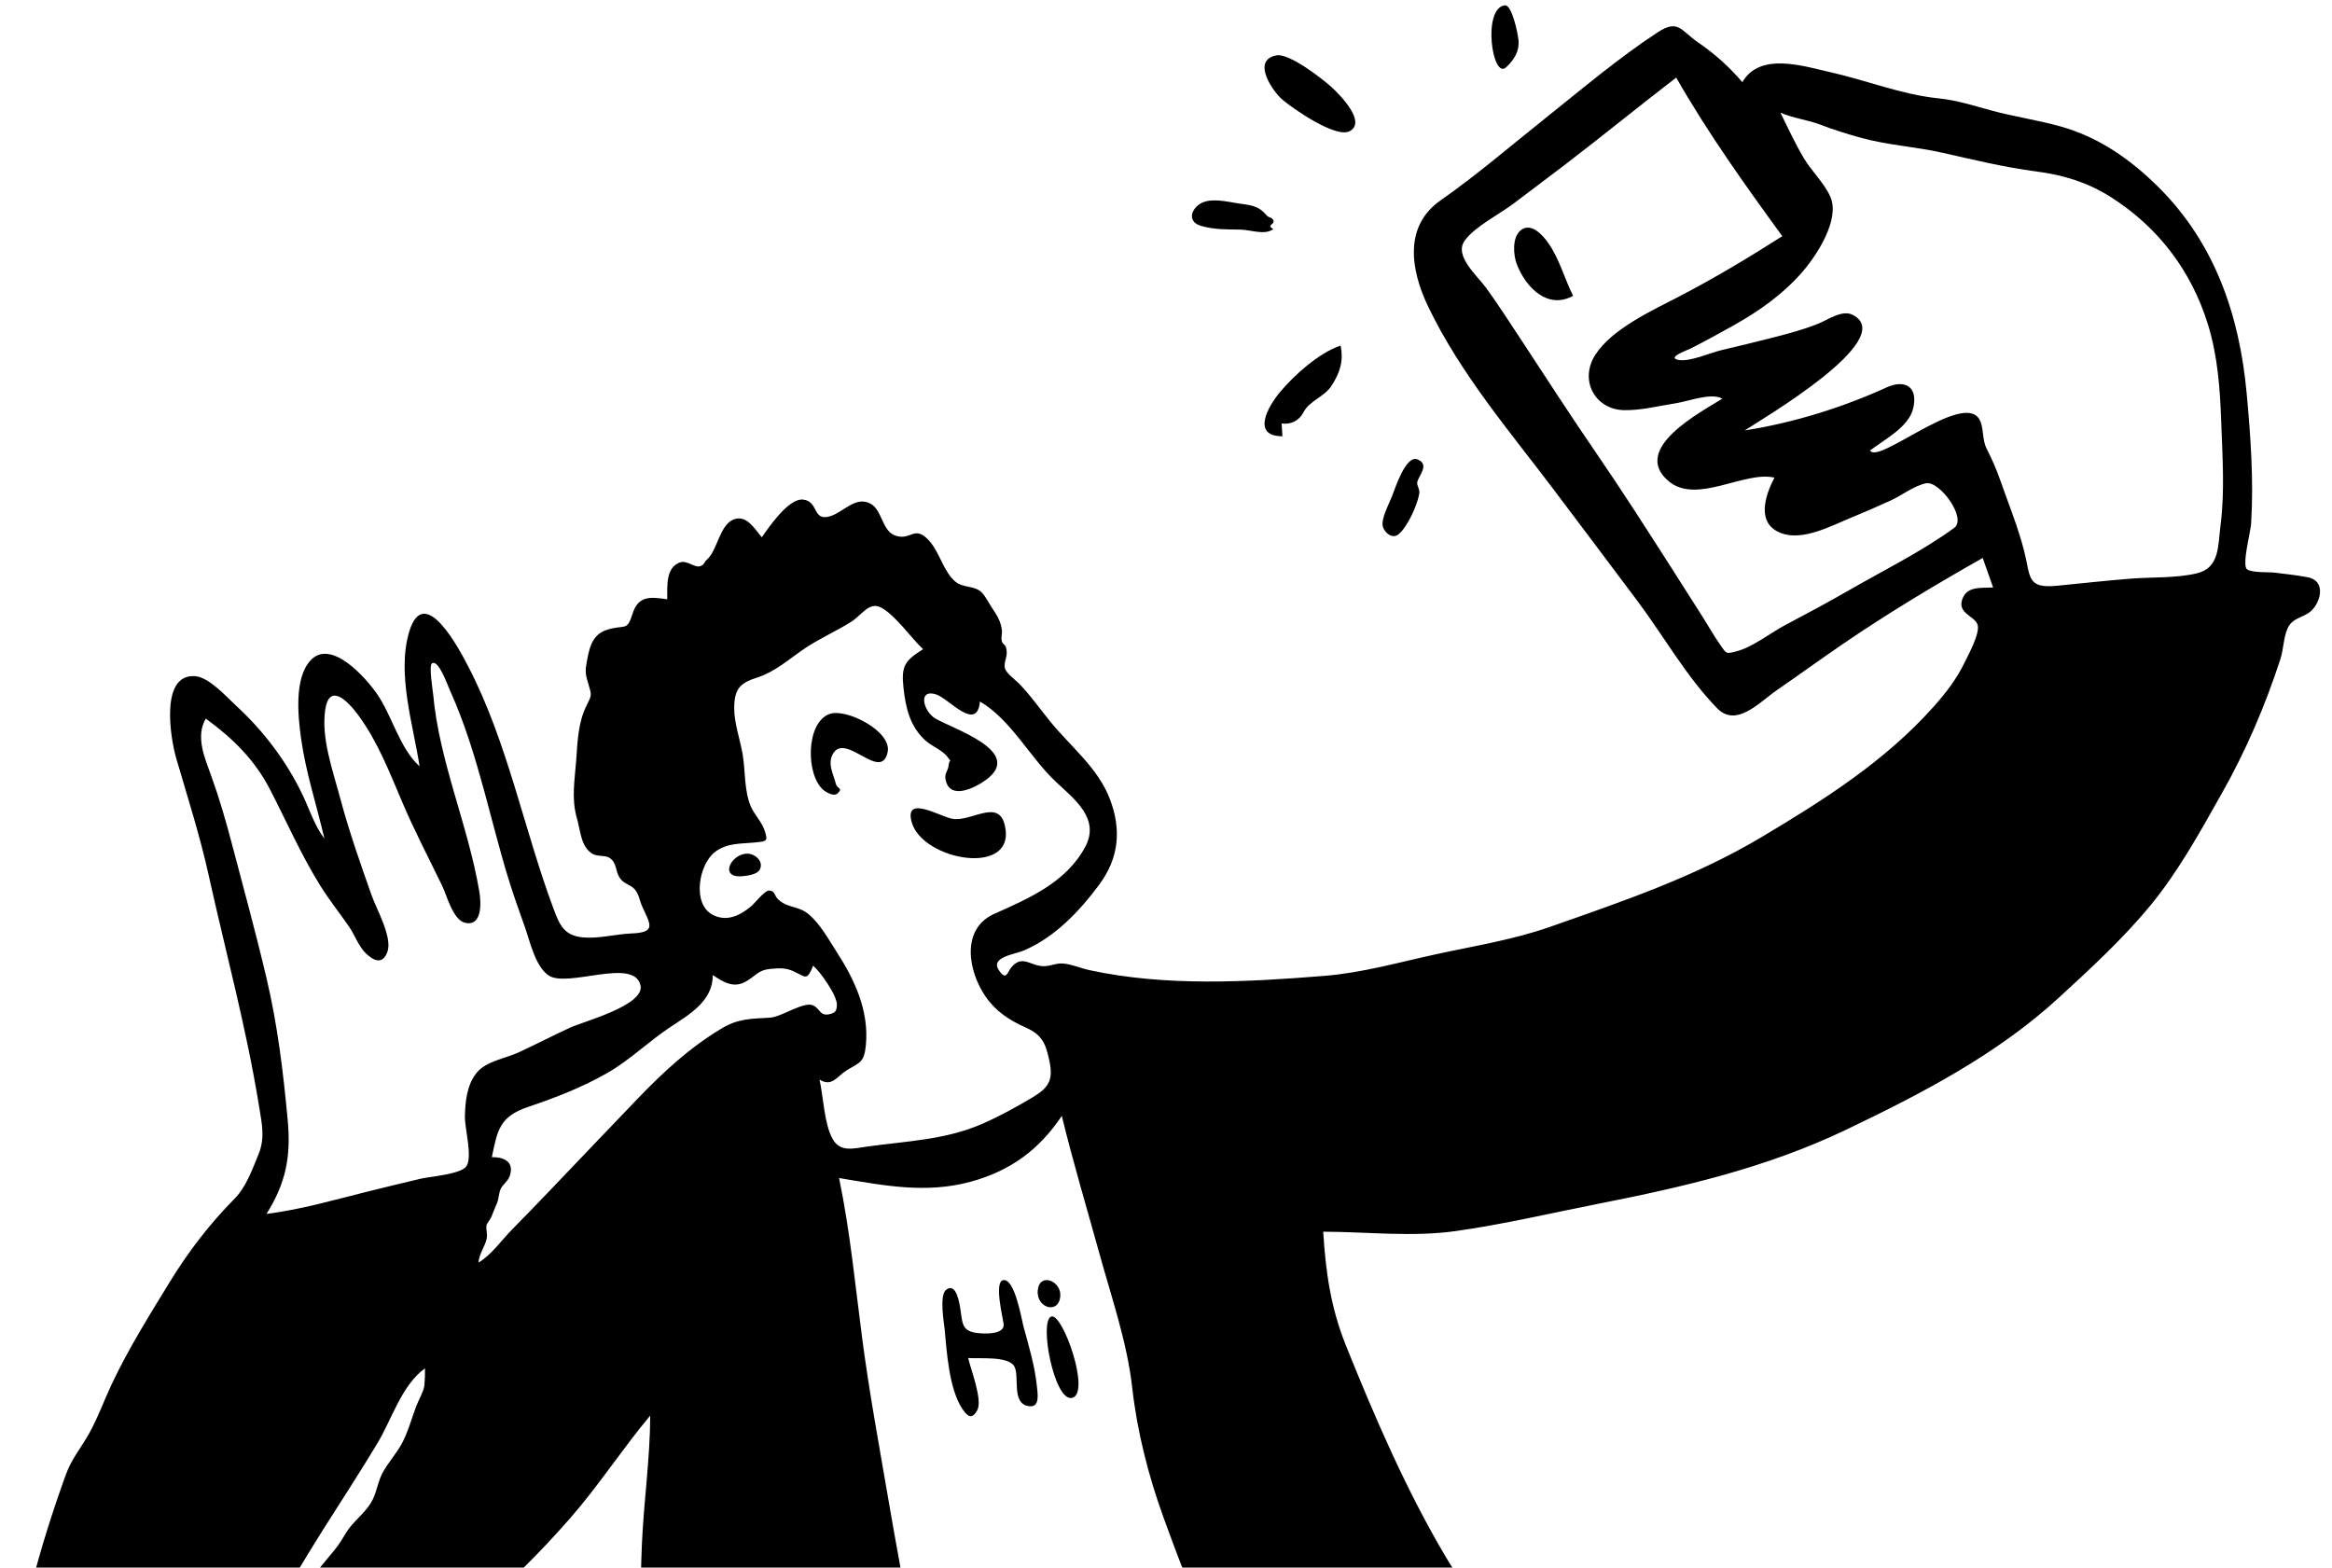 <svg width="180" height="121" viewBox="0 0 180 121" fill="none" xmlns="http://www.w3.org/2000/svg">
<path fill-rule="evenodd" clip-rule="evenodd" d="M171.396 40.55C171.193 42.125 171.338 43.842 169.559 44.257C167.914 44.641 166.108 44.533 164.431 44.668C162.546 44.819 160.666 45.026 158.784 45.213C156.413 45.447 156.751 44.536 156.233 42.511C155.759 40.661 155.002 38.815 154.373 37.012C154.081 36.173 153.732 35.402 153.333 34.612C152.972 33.897 153.144 32.924 152.755 32.323C151.427 30.271 144.951 35.88 144.348 34.775C145.445 33.922 147.341 32.967 147.677 31.508C148.072 29.792 146.982 29.28 145.612 29.907C142.241 31.451 138.35 32.658 134.674 33.221C135.863 32.426 146.617 26.163 143.008 24.305C142.195 23.886 141.108 24.674 140.375 24.973C139.21 25.446 137.994 25.763 136.779 26.073C135.498 26.4 134.214 26.715 132.926 27.012C132.023 27.22 130.413 27.961 129.533 27.778C128.64 27.593 130.222 27.038 130.481 26.907C131.611 26.338 132.723 25.726 133.827 25.107C135.783 24.008 137.591 22.735 139.08 21.036C140.203 19.753 142.058 16.954 141.276 15.181C140.823 14.153 139.83 13.203 139.246 12.23C138.565 11.093 138.015 9.88 137.424 8.696C138.414 9.131 139.525 9.242 140.536 9.633C141.547 10.024 142.573 10.341 143.625 10.631C145.734 11.214 147.838 11.318 149.928 11.79C152.295 12.325 154.76 12.924 157.164 13.233C159.258 13.502 161.14 14.075 162.934 15.216C166.596 17.547 169.137 20.895 170.422 25.036C171.175 27.462 171.358 29.993 171.447 32.517C171.54 35.178 171.737 37.901 171.396 40.55ZM150.84 40.746C148.282 42.61 145.301 44.066 142.556 45.653C140.985 46.56 139.381 47.407 137.779 48.258C136.642 48.861 135.261 49.972 134.009 50.281C133.218 50.477 133.277 50.492 132.776 49.77C132.297 49.082 131.879 48.34 131.431 47.63C130.604 46.321 129.77 45.017 128.936 43.714C127.066 40.791 125.2 37.87 123.235 35.01C121.264 32.139 119.373 29.217 117.464 26.306C116.577 24.953 115.695 23.595 114.753 22.279C114.034 21.274 112.19 19.741 113.066 18.558C113.878 17.459 115.731 16.546 116.827 15.714C118.166 14.698 119.513 13.693 120.848 12.672C123.719 10.478 126.515 8.188 129.383 5.99C131.817 10.259 134.681 14.261 137.57 18.23C134.958 19.896 132.319 21.48 129.566 22.907C127.533 23.961 124.423 25.385 123.139 27.384C121.874 29.352 123.117 31.623 125.371 31.66C126.72 31.681 128.064 31.324 129.386 31.12C130.34 30.973 132.083 30.285 132.943 30.77C131.397 31.756 125.786 34.632 128.81 37.153C130.972 38.955 134.628 36.325 136.963 36.867C136.251 38.232 135.511 40.411 137.487 41.154C139.131 41.773 141.284 40.62 142.763 40.009C143.833 39.567 144.895 39.111 145.947 38.629C146.783 38.245 147.784 37.469 148.678 37.303C149.72 37.11 151.843 40.015 150.84 40.746ZM103.292 141.419C104.755 141.153 105.507 140.548 105.967 142.324C106.381 143.915 106.79 145.448 107.322 147.01C105.036 147.207 103.02 148.298 101.353 149.833C100.166 150.927 97.805 153.538 98.39 155.369C99.812 159.82 106.993 149.835 107.847 148.768C108.892 150.295 109.276 152.293 109.795 154.039C110.165 155.282 111.536 157.663 109.723 157.965C107.178 158.39 102.402 159.338 102.704 162.941C103.06 167.196 108.473 167.172 111.511 167.363C113.222 167.471 113.231 168.842 113.474 170.377C113.583 171.064 113.924 171.992 113.341 172.495C112.823 172.94 111.238 172.953 110.564 173.097C108.6 173.519 106.637 173.949 104.674 174.37C102.444 174.848 101.265 174.178 99.181 173.567C98.409 173.341 97.634 173.437 97.578 172.573C97.542 172.043 98.061 171.223 98.231 170.699C98.904 168.625 99.477 166.49 99.67 164.312C99.951 161.147 99.6 156.402 95.702 155.784C93.848 155.491 93.492 155.395 92.654 153.655C91.749 151.774 90.311 150.031 90.658 147.863C90.91 146.293 90.486 143.321 91.488 142.018C91.952 141.416 92.856 141.057 93.472 140.615C94.258 140.051 95.015 139.448 95.748 138.817C96.363 138.286 97.114 137.249 97.813 136.866C98.666 136.397 98.692 136.716 99.305 137.448C100.21 138.529 101.648 141.72 103.292 141.419ZM107.428 148.45C106.921 149.474 105.749 150.425 105.003 151.28C104.252 152.139 103.541 153.047 102.703 153.826C101.782 154.683 98.507 156.754 99.228 153.966C99.79 151.799 101.89 150.043 103.739 148.961C104.097 148.752 108.286 146.719 107.428 148.45ZM111.01 158.771C111.335 160.221 111.509 161.717 111.787 163.178C111.929 163.925 112.715 165.73 112.394 166.449C111.851 167.667 106.966 166.225 105.954 165.806C103.544 164.808 102.437 162.247 104.66 160.423C105.503 159.732 110.686 157.32 111.01 158.771ZM114.212 176.196C114.485 177.581 115.281 178.865 113.965 179.912C112.872 180.782 111.082 181.375 109.736 181.684C107.901 182.106 107.311 181.078 106.34 179.756C105.295 178.334 104.183 176.961 103.03 175.625C106.652 174.815 110.275 174.004 113.898 173.193C113.895 174.202 114.018 175.207 114.212 176.196ZM105.532 182.624C103.644 182.527 101.611 183.095 99.695 183.245C97.302 183.431 94.916 183.703 92.522 183.864C93.135 181.907 94.237 180.161 95.099 178.312C95.964 176.457 96.571 176.256 98.561 176.113C100.404 175.981 101.704 175.346 103.065 176.91C104.48 178.536 105.762 180.303 107.055 182.027C106.615 182.322 106.09 182.654 105.532 182.624ZM92.029 183.024C91.562 183.364 90.125 182.398 89.641 182.211C88.698 181.847 88.49 181.73 87.998 180.811C87.576 180.021 86.903 179.123 86.771 178.221C86.596 177.033 87.122 175.467 87.314 174.286C87.824 175.515 89.498 175.659 90.629 175.859C91.485 176.012 94.021 175.769 94.666 176.379C95.379 177.052 94.067 178.929 93.724 179.636C93.316 180.48 92.812 182.453 92.029 183.024ZM91.115 183.999C90.555 184.09 88.94 184.648 88.972 183.624C89.009 182.453 91.23 183.716 91.115 183.999ZM88.27 183.938C88.168 184.923 86.047 184.841 85.999 183.974C85.916 182.51 88.434 182.364 88.27 183.938ZM85.846 157.367C85.304 158.911 82.002 159.463 80.734 159.938C79.575 160.373 76.115 162.376 74.921 161.65C78.963 158.872 83.106 156.15 86.531 152.603C86.671 153.479 86.457 154.211 86.199 155.04C85.966 155.789 86.086 156.683 85.846 157.367ZM84.84 162.997C84.259 166.778 83.688 170.61 82.901 174.353C81.401 173.896 80.164 172.967 78.588 172.643C77.15 172.348 75.664 172.341 74.214 172.556C71.124 173.016 68.37 174.544 65.674 176.033C65.425 173.439 64.909 170.664 64.971 168.062C65.021 165.9 68.721 165.26 70.4 164.367C71.415 163.827 72.333 163.067 73.489 162.879C74.68 162.684 75.828 162.69 77.005 162.328C79.784 161.47 82.401 160.11 85.125 159.097C85.347 160.395 85.038 161.717 84.84 162.997ZM82.243 179.001C82.119 179.861 82.275 181.395 81.62 182.05C81.003 182.667 79.685 182.688 78.872 182.855C76.393 183.365 73.917 183.88 71.442 184.405C70.335 184.64 69.227 184.865 68.116 185.076C67.585 185.176 66.255 185.684 65.809 185.263C65.385 184.861 65.7 183.581 65.723 183.045C65.769 181.972 65.829 180.896 65.762 179.823C65.633 177.765 65.747 176.977 67.663 175.912C69.699 174.78 71.801 174.006 74.093 173.586C76.412 173.162 78.622 173.394 80.83 174.284C81.444 174.532 82.366 174.837 82.652 175.5C83.041 176.401 82.374 178.088 82.243 179.001ZM79.452 212.178C78.544 212.748 76.567 212.651 75.524 212.766C73.838 212.953 72.143 212.846 70.469 212.586C69.209 212.391 67.328 212.12 66.362 211.235C64.989 209.979 66.573 209.921 67.624 210.009C70.676 210.266 73.768 210.087 76.818 209.866C77.412 209.824 79.008 209.302 79.581 209.546C80.313 209.858 80.089 211.78 79.452 212.178ZM77.722 232.49C72.033 231.937 68.735 227.227 66.672 222.413C65.565 219.828 65.964 217.116 65.855 214.382C65.835 213.883 65.522 212.644 66.035 212.271C66.517 211.921 68.469 213.004 68.996 213.134C71.702 213.797 74.695 213.86 77.406 213.216C78.58 212.937 79.238 212.418 79.612 213.582C79.912 214.52 79.419 216.247 79.365 217.229C79.272 218.929 79.538 232.666 77.722 232.49ZM66.358 232.495C66.336 231.67 65.92 223.333 66.323 223.308C67.524 225.897 68.757 228.212 70.941 230.116C72.057 231.089 73.312 231.966 74.708 232.489C75.233 232.685 78.204 232.834 78.349 233.484C78.604 234.622 76.575 234.163 75.974 234.071C75.491 233.996 75.057 233.791 74.583 233.705C73.681 233.541 72.828 233.76 71.922 233.779C70.545 233.807 69.194 233.663 67.816 233.782C66.557 233.89 66.391 233.746 66.358 232.495ZM67.197 195.103C72.067 193.529 76.137 196.509 78.707 200.41C80.172 202.635 80.5 204.19 80.244 206.824C80.152 207.768 80.321 208.405 79.454 208.79C78.596 209.171 76.646 208.888 75.718 208.932C73.047 209.056 70.387 209.222 67.716 209.064C65.982 208.961 65.737 208.667 65.767 206.984C65.802 204.957 65.634 202.94 65.519 200.909C65.395 198.714 64.641 195.929 67.197 195.103ZM65.604 192.184C65.607 190.695 65.517 189.167 65.608 187.68C65.699 186.206 66.327 186.279 67.718 186.027C70.732 185.482 73.743 184.873 76.716 184.135C77.892 183.843 79.221 183.282 80.446 183.278C81.732 183.273 81.663 183.933 81.578 185.071C81.387 187.592 80.925 190.076 80.784 192.584C80.633 195.29 80.553 198.031 80.565 200.741C80.57 201.655 80.792 202.333 80.012 201.477C79.231 200.619 78.85 199.253 78.152 198.29C76.724 196.317 74.602 194.73 72.247 194.061C70.944 193.692 69.575 193.628 68.248 193.895C67.844 193.976 65.827 194.939 65.57 194.749C65.396 194.621 65.604 192.244 65.604 192.184ZM83.419 243.793C85.351 245.176 87.49 246.294 89.655 247.264C90.873 247.81 95.695 248.958 95.849 250.186C95.931 250.842 95.132 251.576 94.609 251.653C93.945 251.752 92.85 251.318 92.174 251.236C89.715 250.938 87.26 250.936 84.86 250.251C80.069 248.884 75.101 248.499 70.26 247.307C69.108 247.024 67.953 246.758 66.796 246.501C65.696 246.257 65.203 246.299 65.165 245.124C65.079 242.545 65.819 239.902 65.824 237.292C69.741 237.739 73.671 237.733 77.598 238.101C79.281 238.258 79.242 238.577 79.979 240.047C80.745 241.572 82.047 242.812 83.419 243.793ZM64.323 160.007C64.273 159.053 64.234 158.095 64.148 157.143C64.09 156.503 63.505 154.715 63.835 154.217C64.227 153.626 64.621 153.987 65.322 153.97C66.245 153.948 67.018 153.577 67.779 153.091C69.221 152.172 70.293 150.961 71.229 149.549C72.052 148.305 71.899 146.607 71.889 145.118C71.863 141.268 72.144 137.514 71.909 133.647C71.801 131.871 73.317 132.96 74.541 133.19C76.545 133.566 78.722 133.306 80.757 133.31C80.681 133.784 76.519 134.959 75.847 135.406C74.125 136.551 73.121 138.382 73.278 140.47C73.594 144.671 78.221 145.373 81.602 145.381C78.797 147.861 76.042 150.226 73.837 153.285C72.212 155.541 69.349 159.988 72.006 162.484C69.657 163.818 67.329 165.301 64.672 165.943C64.553 163.965 64.426 161.987 64.323 160.007ZM63.256 83.327C64.212 83.942 64.615 83.073 65.343 82.623C66.367 81.99 66.707 82.052 66.837 80.637C67.077 78.012 65.973 75.636 64.586 73.489C63.957 72.513 63.328 71.35 62.438 70.587C61.627 69.891 60.808 70.13 60.056 69.411C59.761 69.128 59.825 68.73 59.337 68.741C59.016 68.749 58.235 69.743 57.971 69.963C57.133 70.656 56.108 71.184 55.01 70.612C53.412 69.779 53.925 66.759 55.166 65.781C56.122 65.027 57.252 65.143 58.341 65.022C59.157 64.931 59.327 64.967 58.991 64.033C58.756 63.379 58.213 62.868 57.945 62.229C57.43 61.001 57.542 59.509 57.32 58.209C57.12 57.044 56.654 55.784 56.67 54.601C56.692 53.095 57.185 52.704 58.49 52.282C59.754 51.873 60.801 50.972 61.878 50.214C63.097 49.356 64.432 48.79 65.684 48.007C66.535 47.475 67.084 46.4 68.019 46.903C69.13 47.499 70.305 49.227 71.25 50.109C69.867 50.986 69.546 51.37 69.737 53.088C69.911 54.663 70.232 56.066 71.436 57.163C71.898 57.585 72.762 57.922 73.12 58.409C73.538 58.975 73.266 58.476 73.214 59.115C73.185 59.46 72.912 59.685 72.972 60.084C73.237 61.854 75.271 60.809 76.109 60.194C79.103 57.998 73.513 56.253 72.185 55.453C71.268 54.9 70.814 53.135 72.267 53.604C73.233 53.916 75.416 56.559 75.638 54.149C78.035 55.541 79.513 58.498 81.523 60.368C82.972 61.716 84.918 63.212 83.768 65.365C82.302 68.11 79.396 69.356 76.743 70.54C74.169 71.689 74.704 74.939 76.079 76.929C76.875 78.079 77.917 78.753 79.171 79.312C80.451 79.883 80.717 80.554 80.997 81.879C81.307 83.348 80.977 83.941 79.705 84.7C78.462 85.441 77.163 86.159 75.836 86.74C72.968 87.995 69.991 88.074 66.941 88.502C65.871 88.652 64.846 88.964 64.262 87.904C63.606 86.711 63.557 84.657 63.256 83.327ZM62.795 77.619C62.077 77.24 60.343 78.497 59.436 78.552C57.967 78.641 57.003 78.607 55.7 79.386C53.236 80.858 51.191 82.754 49.215 84.809C46.99 87.124 44.777 89.451 42.559 91.773C41.553 92.825 40.543 93.871 39.522 94.907C38.717 95.723 37.93 96.871 36.934 97.455C36.986 96.762 37.41 96.272 37.561 95.631C37.649 95.256 37.496 94.937 37.552 94.578C37.571 94.462 37.884 94.056 37.931 93.923C38.059 93.573 38.214 93.226 38.365 92.862C38.506 92.522 38.486 92.169 38.628 91.814C38.775 91.448 39.177 91.205 39.317 90.844C39.726 89.788 39.049 89.299 37.966 89.324C38.389 87.212 38.575 86.178 40.784 85.434C42.894 84.722 44.956 83.923 46.895 82.811C48.616 81.823 50.052 80.401 51.707 79.3C53.188 78.315 55.033 77.283 55.017 75.262C55.858 75.832 56.645 76.311 57.605 75.744C58.416 75.265 58.524 74.88 59.461 74.789C60.227 74.716 60.701 74.697 61.384 75.033C62.187 75.429 62.297 75.704 62.765 74.539C63.297 74.987 64.642 76.852 64.597 77.589C64.573 77.996 64.511 78.179 64.007 78.287C63.293 78.439 63.32 77.895 62.795 77.619ZM59.446 187.976C59.097 188.512 57.624 188.413 57.055 188.406C55.321 188.384 54.715 186.928 53.954 185.522C52.755 183.306 50.962 178.701 52.93 176.375C54.483 174.539 57.508 176.852 58.568 178.239C59.483 179.437 59.211 181.234 59.296 182.671C59.368 183.883 60.137 186.92 59.446 187.976ZM54.709 188.779C54.016 189.472 51.766 189.326 50.847 189.475C49.208 189.74 47.577 190.059 45.987 190.543C44.803 190.904 43.633 191.873 43.32 190.223C43.058 188.835 43.189 187.171 43.214 185.77C43.241 184.259 43.398 182.768 43.53 181.264C43.619 180.247 43.397 178.375 44.227 177.595C44.943 176.922 46.683 176.857 47.612 176.634C49.138 176.268 50.732 175.788 52.318 175.952C51.393 178.463 51.314 181.096 52.306 183.598C52.589 184.313 55.137 188.351 54.709 188.779ZM43.049 178.775C42.663 182.553 42.273 186.354 42.646 190.15C42.668 190.376 42.939 191.414 42.821 191.576C42.7 191.744 41.737 191.831 41.518 191.883C40.65 192.089 39.782 192.307 38.909 192.489C37.208 192.845 36.986 191.771 36.653 190.195C35.938 186.818 37.324 183.157 38.163 179.914C38.572 178.335 38.875 178.153 40.428 178.022C41.51 177.931 43.213 177.17 43.049 178.775ZM36.481 192.868C35.831 193.459 35.182 190.67 35.124 190.386C34.897 189.258 35.023 188.113 35.027 186.966C35.032 185.176 34.895 183.394 34.893 181.612C34.891 180.648 34.169 178.677 35.31 178.167C35.644 178.018 36.975 178.08 37.276 178.277C37.903 178.686 37.656 178.951 37.47 179.663C37.054 181.261 36.695 182.867 36.332 184.478C35.977 186.058 35.627 187.578 35.796 189.209C35.852 189.749 36.895 192.491 36.481 192.868ZM57.209 175.267C58.794 174.821 58.878 176.035 58.876 177.197C58.634 177.011 56.383 175.501 57.209 175.267ZM36.015 90.002C35.627 90.641 33.169 90.816 32.466 90.984C31.084 91.316 29.701 91.644 28.322 91.989C25.739 92.635 23.219 93.364 20.571 93.701C22.025 91.374 22.478 89.363 22.207 86.459C21.866 82.791 21.432 79.16 20.587 75.57C19.755 72.03 18.791 68.514 17.863 64.998C17.407 63.27 16.914 61.575 16.307 59.895C15.821 58.547 15.061 56.851 15.887 55.47C17.981 56.998 19.661 58.644 20.856 60.965C22.136 63.453 23.253 66.007 24.738 68.388C25.418 69.475 26.21 70.468 26.937 71.521C27.369 72.148 27.684 73.052 28.235 73.582C28.87 74.191 29.546 74.478 29.909 73.45C30.298 72.346 29.057 70.162 28.69 69.126C27.805 66.624 26.928 64.127 26.245 61.56C25.693 59.486 24.78 56.977 25.103 54.788C25.423 52.621 26.894 54.173 27.638 55.18C29.172 57.257 30.091 59.678 31.098 62.033C32.025 64.197 33.105 66.26 34.13 68.373C34.487 69.108 34.957 71.008 35.891 71.226C37.249 71.545 37.134 69.632 37.004 68.856C36.144 63.714 33.897 58.79 33.431 53.558C33.409 53.308 33.084 51.364 33.346 51.202C33.852 50.887 34.535 52.859 34.753 53.342C35.889 55.855 36.679 58.505 37.405 61.16C38.023 63.418 38.581 65.692 39.274 67.929C39.655 69.158 40.091 70.367 40.521 71.579C40.911 72.678 41.306 74.555 42.321 75.278C43.761 76.305 48.914 73.864 49.436 76.046C49.808 77.597 45.029 78.847 44.012 79.318C42.672 79.938 41.358 80.617 40.018 81.238C39.003 81.707 37.545 81.9 36.811 82.783C36.033 83.72 35.909 85.034 35.885 86.195C35.867 87.074 36.477 89.243 36.015 90.002ZM32.759 106.941C32.691 107.428 32.303 108.074 32.129 108.538C31.774 109.483 31.472 110.612 30.978 111.496C30.554 112.256 29.927 112.936 29.517 113.708C29.128 114.44 29.076 115.285 28.621 116.019C28.101 116.857 27.241 117.459 26.724 118.292C26.47 118.703 26.207 119.172 25.847 119.61C24.573 121.16 23.308 122.622 22.283 124.282C22.021 124.708 20.741 126.563 20.231 126.663C19.166 126.873 20.406 125.36 20.614 125.046C22.123 122.782 23.463 120.399 24.919 118.1C26.33 115.874 27.774 113.665 29.131 111.405C30.239 109.563 31.004 106.918 32.804 105.62C32.811 106.062 32.796 106.502 32.759 106.941ZM81.958 86.134C82.834 89.736 83.882 93.227 84.871 96.798C85.787 100.111 87.007 103.656 87.387 107.071C87.764 110.453 88.629 113.877 89.792 117.088C90.33 118.574 90.883 120.065 91.467 121.533C91.788 122.34 92.146 123.129 92.51 123.916C92.793 124.529 93.54 125.52 93.568 126.169C93.591 126.688 93.771 126.481 93.259 126.871C92.728 127.275 91.808 127.129 91.189 127.2C89.577 127.386 88.004 127.993 86.432 128.386C83.4 129.143 79.785 129.744 76.678 129.218C75.371 128.996 74.013 128.803 72.721 128.515C71.131 128.159 70.804 127.501 70.477 125.938C69.763 122.521 69.149 119.114 68.559 115.675C67.859 111.584 67.101 107.498 66.559 103.381C66.013 99.217 65.621 95.049 64.765 90.93C68.218 91.507 71.469 92.159 74.933 91.213C77.999 90.376 80.213 88.739 81.958 86.134ZM95.474 130.734C96.245 132.325 94.385 133.755 93.483 134.98C92.294 136.595 91.184 138.282 89.801 139.743C89.386 138.083 89.022 136.215 87.915 134.852C86.501 133.111 84.851 133.822 83.118 132.999C84.935 132.115 87.255 132.453 89.182 131.665C91.083 130.888 93.002 130.277 94.77 129.268C95.005 129.756 95.237 130.246 95.474 130.734ZM88.737 167.846C87.576 167.91 88.353 165.463 88.428 164.854C88.635 163.182 88.845 161.51 89.026 159.835C89.984 162.36 90.942 164.886 91.9 167.411C90.847 167.561 89.802 167.787 88.737 167.846ZM86.849 179.952C87.007 180.305 87.746 181.477 87.162 181.694C86.363 181.99 86.267 180.047 86.849 179.952ZM85.463 152.745C81.765 155.698 78.092 158.658 74.09 161.199C73.214 161.756 72.33 161.989 71.749 160.885C71.293 160.017 71.775 159.039 72.068 158.189C72.815 156.021 74.116 154.137 75.559 152.374C78.44 148.851 81.869 145.843 86.243 144.454C86.959 144.227 88.064 143.541 88.314 144.488C88.463 145.045 87.837 146.436 87.71 146.958C87.188 149.116 87.302 151.278 85.463 152.745ZM96.11 174.277C96.191 176.784 89.337 174.761 88.483 174.314C89.379 174.013 96.073 173.15 96.11 174.277ZM98.655 174.293C99.062 174.401 100.624 174.539 100.04 175.072C99.518 175.55 97.154 175.358 96.527 175.417C96.948 174.034 97.267 173.923 98.655 174.293ZM97.385 170.935C97.232 171.492 97.169 172.343 96.67 172.725C96.046 173.202 94.723 172.912 94.018 172.916C92.82 172.922 91.624 172.984 90.432 173.102C89.977 173.148 88.13 173.704 87.702 173.325C87.388 173.046 87.506 171.738 87.734 171.444C88.203 170.839 89.284 171.048 89.962 171.024C92.44 170.936 94.905 170.928 97.385 170.935ZM95.794 161.668C95.444 161.149 95.382 161.154 95.232 160.368C95.073 159.528 94.667 158.81 94.429 157.997C93.904 156.211 95.581 156.369 96.811 157.024C100.002 158.724 99.232 164.664 98.443 167.444C97.295 166.601 96.872 166.218 96.477 164.858C96.327 164.341 96.159 163.833 96.002 163.319C95.888 162.94 95.968 161.927 95.794 161.668ZM96.07 132.761C96.961 132.653 97.776 135.417 97.522 136.015C97.001 137.239 95.01 138.332 93.996 139.112C93.321 139.632 92.651 140.229 91.93 140.682C91.26 141.102 90.874 140.866 90.252 141.069C89.35 141.36 89.132 142.313 88.21 142.723C86.912 143.3 85.339 143.462 83.983 143.982C82.338 144.614 80.831 144.631 79.106 144.332C76.626 143.901 73.719 142.671 73.942 139.658C74.337 134.342 84.896 131.618 87.776 136.125C88.526 137.299 88.514 138.666 89.001 139.927C89.528 141.29 90.039 140.755 90.832 139.75C91.869 138.435 92.832 137.051 93.829 135.705C94.151 135.27 95.427 132.839 96.07 132.761ZM31.357 184.522C31.306 185.426 31.36 186.343 31.045 187.205C30.729 188.076 30.086 188.779 29.716 189.625C28.966 191.338 28.972 193.411 29.002 195.248C29.072 199.52 30.084 203.668 30.619 207.889C28.838 207.885 26.996 207.906 25.27 207.396C23.727 206.942 23.482 205.815 23.045 204.395C21.821 200.407 20.498 196.435 20.103 192.259C19.915 190.269 19.835 188.262 19.745 186.266C19.667 184.514 20.06 183.75 21.642 182.883C25.079 180.998 28.642 179.428 32.045 177.453C31.697 179.796 31.489 182.158 31.357 184.522ZM178.102 44.552C177.265 44.398 176.42 44.303 175.576 44.202C175.135 44.149 173.762 44.223 173.432 43.935C173.039 43.594 173.719 41.009 173.754 40.455C173.967 37.12 173.719 33.682 173.414 30.36C172.86 24.346 170.968 18.774 166.604 14.443C164.431 12.287 161.988 10.577 159.022 9.752C157.293 9.271 155.512 9.014 153.779 8.548C152.382 8.172 151.078 7.74 149.626 7.591C146.731 7.293 144.084 6.2 141.258 5.567C139.18 5.101 135.835 3.997 134.488 6.344C133.427 5.1 132.36 4.166 131.022 3.238C129.74 2.349 129.531 1.461 127.962 2.487C124.912 4.482 122.056 6.915 119.208 9.184C116.548 11.303 113.975 13.522 111.187 15.471C108.344 17.459 108.882 20.832 110.219 23.629C112.735 28.893 116.615 33.393 120.012 37.905C122.139 40.732 124.273 43.562 126.392 46.394C128.418 49.101 130.17 52.234 132.537 54.666C134.029 56.199 135.81 54.194 137.158 53.268C138.829 52.117 140.471 50.924 142.146 49.777C145.631 47.387 149.361 45.149 153.04 43.069C153.307 43.827 153.575 44.586 153.843 45.344C153.035 45.405 151.942 45.225 151.532 46.093C150.944 47.334 152.386 47.497 152.638 48.208C152.864 48.844 151.939 50.522 151.664 51.094C151.049 52.384 150.189 53.497 149.242 54.558C145.495 58.76 140.753 61.766 135.942 64.631C130.793 67.697 125.275 69.568 119.638 71.544C116.772 72.548 113.797 73.015 110.839 73.658C107.989 74.278 105.141 75.091 102.229 75.326C96.271 75.803 89.948 76.162 84.062 74.877C83.418 74.737 82.736 74.432 82.08 74.374C81.555 74.327 81.165 74.548 80.669 74.576C79.604 74.637 78.994 73.685 78.148 74.57C77.724 75.012 77.717 75.755 77.127 74.929C76.376 73.879 78.295 73.675 79.005 73.376C81.4 72.368 83.323 70.339 84.844 68.287C86.364 66.237 86.582 64.048 85.657 61.648C84.732 59.249 82.628 57.622 81.049 55.674C80.285 54.731 79.582 53.733 78.742 52.852C78.295 52.382 77.573 51.932 77.545 51.457C77.513 50.906 77.843 50.632 77.645 49.961C77.594 49.787 77.375 49.688 77.328 49.496C77.254 49.191 77.369 48.929 77.331 48.632C77.241 47.949 76.974 47.521 76.595 46.962C76.359 46.613 76.014 45.913 75.69 45.651C75.12 45.193 74.344 45.38 73.766 44.914C72.85 44.179 72.528 42.63 71.718 41.737C70.578 40.481 70.335 41.75 69.127 41.349C68.094 41.007 68.106 39.453 67.271 38.927C66.096 38.187 65.106 39.549 64.061 39.852C62.688 40.252 63.215 38.702 61.991 38.561C60.886 38.434 59.354 40.676 58.803 41.472C58.241 40.817 57.627 39.702 56.616 40.102C55.555 40.522 55.367 42.474 54.591 43.171C54.321 43.412 54.378 43.591 54.045 43.703C53.616 43.847 53.044 43.223 52.489 43.413C51.369 43.797 51.506 45.291 51.503 46.258C50.183 46.065 49.261 45.967 48.819 47.39C48.386 48.784 48.221 48.169 46.829 48.621C45.628 49.011 45.46 50.152 45.262 51.267C45.14 51.96 45.253 52.243 45.439 52.875C45.675 53.672 45.675 53.662 45.291 54.422C44.623 55.748 44.582 57.209 44.476 58.668C44.362 60.225 44.09 61.644 44.532 63.165C44.806 64.106 44.827 65.387 45.749 65.914C46.115 66.123 46.736 66.008 47.048 66.216C47.641 66.611 47.461 67.213 47.856 67.791C48.153 68.223 48.631 68.265 48.964 68.615C49.324 68.997 49.346 69.462 49.552 69.928C50.161 71.307 50.733 71.974 48.748 72.052C47.524 72.101 46.218 72.469 44.999 72.356C43.56 72.223 43.202 71.419 42.744 70.194C40.435 64.023 39.195 57.335 36.155 51.467C35.487 50.179 32.747 44.916 31.589 48.751C30.613 51.985 31.894 55.932 32.385 59.152C30.844 57.763 30.274 55.261 29.103 53.566C28.239 52.313 25.532 49.236 23.945 50.999C22.695 52.389 23.007 55.335 23.238 56.996C23.603 59.625 24.443 62.158 25.043 64.735C24.287 63.747 23.915 62.541 23.39 61.428C22.733 60.033 21.913 58.709 20.978 57.484C20.161 56.413 19.248 55.417 18.258 54.504C17.501 53.805 16.145 52.276 15.07 52.193C12.304 51.981 13.174 57.055 13.595 58.505C14.468 61.512 15.415 64.435 16.093 67.502C17.419 73.494 19.024 79.348 20 85.416C20.216 86.762 20.477 87.836 19.944 89.129C19.475 90.269 18.989 91.632 18.123 92.507C16.164 94.492 14.538 96.61 13.074 99.001C11.505 101.561 9.891 104.151 8.61 106.869C8.022 108.12 7.54 109.472 6.864 110.675C6.253 111.761 5.519 112.619 5.084 113.821C3.01 119.564 1.474 125.208 0.77 131.289C0.193 136.283 0.731 142.924 6.76 144.092C9.53 144.629 12.017 143.401 14.515 142.387C17.098 141.339 18.966 139.635 21.074 137.824C23.692 135.574 26.41 133.463 29.057 131.25C31.704 129.036 34.149 126.581 36.782 124.343C39.383 122.132 41.736 119.784 43.984 117.217C46.215 114.67 48.028 111.848 50.188 109.266C50.179 112.61 49.684 115.923 49.544 119.262C49.417 122.322 49.414 125.381 49.537 128.441C49.661 131.498 48.853 134.409 48.846 137.46C48.839 140.437 48.721 143.396 48.656 146.369C48.627 147.703 48.365 149.2 48.864 150.486C49.236 151.447 50.406 151.748 51.404 152.007C52.946 152.407 57.587 151.636 58.276 153.283C58.652 154.182 58.273 155.82 58.302 156.813C58.351 158.45 58.411 160.086 58.467 161.723C58.525 163.414 58.581 165.104 58.643 166.794C58.698 168.283 58.987 169.942 58.808 171.417C58.655 172.68 57.918 172.515 56.749 172.58C54.987 172.677 53.223 172.755 51.46 172.832C48.873 172.946 46.173 172.894 43.693 173.199C42.651 173.327 41.513 173.273 40.414 173.481C39.036 173.744 37.764 173.81 36.366 173.879C35.239 173.935 33.791 173.854 32.906 174.686C32.598 174.976 32.529 175.32 32.312 175.642C31.904 176.244 32.131 176.085 31.462 176.221C28.848 176.75 26.366 177.347 23.81 178.238C22.531 178.684 21.344 179.283 20.059 179.702C18.932 180.069 18.107 180.522 17.55 181.627C16.555 183.602 16.807 186.458 16.879 188.587C16.992 191.906 17.73 195.067 18.526 198.278C19.353 201.618 20.002 205.048 21.612 208.116C22.141 209.125 22.712 210.411 23.793 210.937C25.188 211.615 27.333 211.204 28.856 211.206C29.877 211.208 32.614 211.559 33.378 210.702C34.118 209.873 33.374 207.533 33.269 206.504C32.903 202.896 32.244 199.255 32.253 195.624C33.087 196.855 34.532 198.98 35.978 197.094C36.334 196.629 36.196 196.413 36.827 196.145C37.177 195.995 37.914 195.904 38.295 195.93C38.813 195.965 39.004 196.173 39.48 196.071C39.901 195.981 40.375 195.604 40.858 195.489C46.845 194.067 52.797 192.533 58.809 191.266C60.399 190.931 60.173 192.151 60.278 193.524C60.394 195.044 60.173 196.58 60.384 198.082C60.567 199.39 60.709 200.664 60.451 201.98C60.146 203.531 60.343 204.825 60.646 206.361C61.816 212.286 61.606 218.712 61.87 224.733C62.008 227.87 61.713 231.072 62.008 234.191C62.119 235.369 62.777 236.02 63.043 237.092C63.35 238.322 62.515 239.889 62.261 241.081C61.751 243.474 60.854 246.899 62.494 248.982C63.379 250.107 64.54 250.269 65.851 250.65C67.419 251.105 68.965 251.635 70.541 252.067C76.299 253.642 82.521 253.95 88.422 254.819C89.867 255.031 91.207 255.011 92.662 254.911C93.558 254.848 95.766 255.143 96.512 254.607C96.911 254.32 96.708 253.96 96.912 253.61C97.2 253.111 97.549 252.908 98.04 252.598C98.853 252.085 99.793 251.785 99.93 250.724C100.266 248.127 97.019 246.751 95.284 245.628C93.066 244.193 90.387 243.638 88.032 242.467C86.734 241.82 85.481 241.088 84.229 240.354C83.686 240.036 82.587 239.676 82.208 239.176C81.822 238.665 82.2 237.935 82.36 237.205C83.02 234.188 82.796 231.103 83.138 228.054C83.479 225.001 83.386 221.928 83.499 218.859C83.615 215.698 83.876 212.545 84.076 209.389C84.261 206.473 84.447 203.511 84.478 200.593C84.507 197.887 84.876 195.232 84.963 192.508C84.993 191.584 84.827 189.907 85.441 189.124C85.979 188.437 87.762 188.524 88.593 188.403C90.834 188.078 92.967 187.792 95.183 187.597C100.456 187.13 106.323 186.787 111.308 184.949C113.365 184.192 116.101 183.156 116.783 180.795C117.568 178.082 116.543 174.747 116.509 171.972C116.474 169.011 115.614 166.12 114.97 163.25C114.277 160.16 113.84 157.017 113.091 153.939C112.403 151.115 111.288 148.613 110.233 145.931C109.805 144.844 107.369 141.096 108.124 140.171C108.532 139.674 109.998 139.548 110.593 139.32C111.875 138.829 113.16 138.271 114.342 137.573C115.921 136.64 119.378 135.097 119.537 133.024C119.688 131.043 117.742 129.041 116.752 127.486C115.157 124.979 113.147 122.787 111.628 120.231C108.559 115.064 106.118 109.406 103.88 103.838C102.71 100.925 102.328 98.182 102.135 95.073C105.534 95.081 108.993 95.499 112.371 95.024C116.047 94.507 119.727 93.636 123.371 92.918C130.006 91.61 136.376 90.134 142.522 87.19C148.278 84.433 154.119 81.415 158.884 77.039C161.349 74.776 163.862 72.47 165.99 69.882C168.176 67.224 169.82 64.204 171.507 61.22C173.368 57.925 174.85 54.464 176.021 50.861C176.257 50.137 176.259 49.214 176.56 48.53C176.9 47.758 177.519 47.737 178.166 47.33C179.075 46.758 179.68 44.842 178.102 44.552Z" fill="black"/>
<path fill-rule="evenodd" clip-rule="evenodd" d="M98.969 7.679C99.745 8.347 103.094 10.697 104.176 10.126C105.511 9.42 103.397 7.295 102.829 6.77C102.105 6.104 99.518 4.087 98.527 4.274C96.547 4.648 98.269 7.079 98.969 7.679Z" fill="black"/>
<path fill-rule="evenodd" clip-rule="evenodd" d="M100.622 31.807C101.062 30.943 102.229 30.625 102.769 29.789C103.419 28.784 103.717 27.905 103.478 26.673C101.815 27.232 99.924 28.926 98.811 30.25C97.881 31.357 96.56 33.67 98.987 33.676C98.966 33.347 98.944 33.017 98.923 32.688C99.65 32.794 100.292 32.458 100.622 31.807Z" fill="black"/>
<path fill-rule="evenodd" clip-rule="evenodd" d="M92.702 17.434C93.774 17.742 94.658 17.699 95.753 17.723C96.548 17.741 97.634 18.177 98.278 17.685C97.707 17.354 98.429 17.336 98.287 17.013C98.169 16.744 97.943 16.832 97.76 16.615C97.105 15.839 96.536 15.848 95.499 15.687C94.695 15.561 93.513 15.271 92.741 15.671C91.928 16.092 91.613 17.122 92.702 17.434Z" fill="black"/>
<path fill-rule="evenodd" clip-rule="evenodd" d="M107.959 41.233C108.653 40.651 109.409 38.968 109.549 38.1C109.604 37.759 109.359 37.499 109.388 37.248C109.444 36.771 110.425 35.849 109.397 35.457C108.499 35.115 107.654 37.777 107.425 38.358C107.191 38.952 106.553 40.11 106.748 40.685C106.911 41.162 107.492 41.624 107.959 41.233Z" fill="black"/>
<path fill-rule="evenodd" clip-rule="evenodd" d="M116.253 5.194C116.88 4.612 117.276 3.952 117.212 3.152C117.16 2.521 116.688 0.347 116.157 0.411C114.392 0.624 115.185 6.185 116.253 5.194Z" fill="black"/>
<path fill-rule="evenodd" clip-rule="evenodd" d="M78.996 102.378C78.851 101.847 78.323 98.597 77.41 98.819C76.717 98.987 77.437 101.846 77.469 102.223C77.537 103.01 76.024 102.984 75.32 102.878C74.205 102.71 74.294 102.056 74.128 101.042C74.065 100.659 73.823 98.927 73.024 99.562C72.484 99.99 72.87 102.125 72.915 102.612C73.071 104.3 73.254 107.181 74.257 108.713C74.657 109.324 75.017 109.626 75.437 108.842C75.862 108.049 74.9 105.632 74.732 104.821C75.526 104.899 77.811 104.64 78.289 105.465C78.726 106.218 78.027 108.369 79.428 108.543C80.26 108.647 80.11 107.684 80.029 106.944C79.862 105.391 79.406 103.878 78.996 102.378Z" fill="black"/>
<path fill-rule="evenodd" clip-rule="evenodd" d="M81.125 101.627C80.205 102.042 81.361 108.103 82.707 107.907C84.278 107.679 82.002 101.231 81.125 101.627Z" fill="black"/>
<path fill-rule="evenodd" clip-rule="evenodd" d="M80.1 99.62C79.986 100.984 81.759 101.493 81.843 100.01C81.908 98.866 80.219 98.185 80.1 99.62Z" fill="black"/>
<path fill-rule="evenodd" clip-rule="evenodd" d="M70.364 63.439C71.174 66.456 78.544 67.74 77.551 63.671C77.054 61.633 74.977 63.443 73.527 63.206C72.588 63.053 69.794 61.311 70.364 63.439Z" fill="black"/>
<path fill-rule="evenodd" clip-rule="evenodd" d="M68.513 58.057C68.86 56.443 65.327 54.661 64.046 55.105C62.171 55.756 62.179 59.914 63.609 61.02C63.797 61.165 64.374 61.512 64.657 61.236C65.103 60.798 64.615 60.917 64.511 60.481C64.346 59.787 63.806 58.895 64.344 58.105C65.361 56.612 68.016 60.37 68.513 58.057Z" fill="black"/>
<path fill-rule="evenodd" clip-rule="evenodd" d="M57.743 65.894C56.47 65.822 55.425 67.798 57.299 67.633C57.657 67.601 58.428 67.511 58.637 67.134C58.981 66.509 58.303 65.925 57.743 65.894Z" fill="black"/>
<path fill-rule="evenodd" clip-rule="evenodd" d="M119.523 18.781C119.088 18.15 118.174 17.136 117.388 17.768C116.691 18.329 116.812 19.713 117.079 20.4C117.799 22.252 119.498 23.901 121.422 22.834C120.754 21.496 120.377 20.015 119.523 18.781Z" fill="black"/>
</svg>
